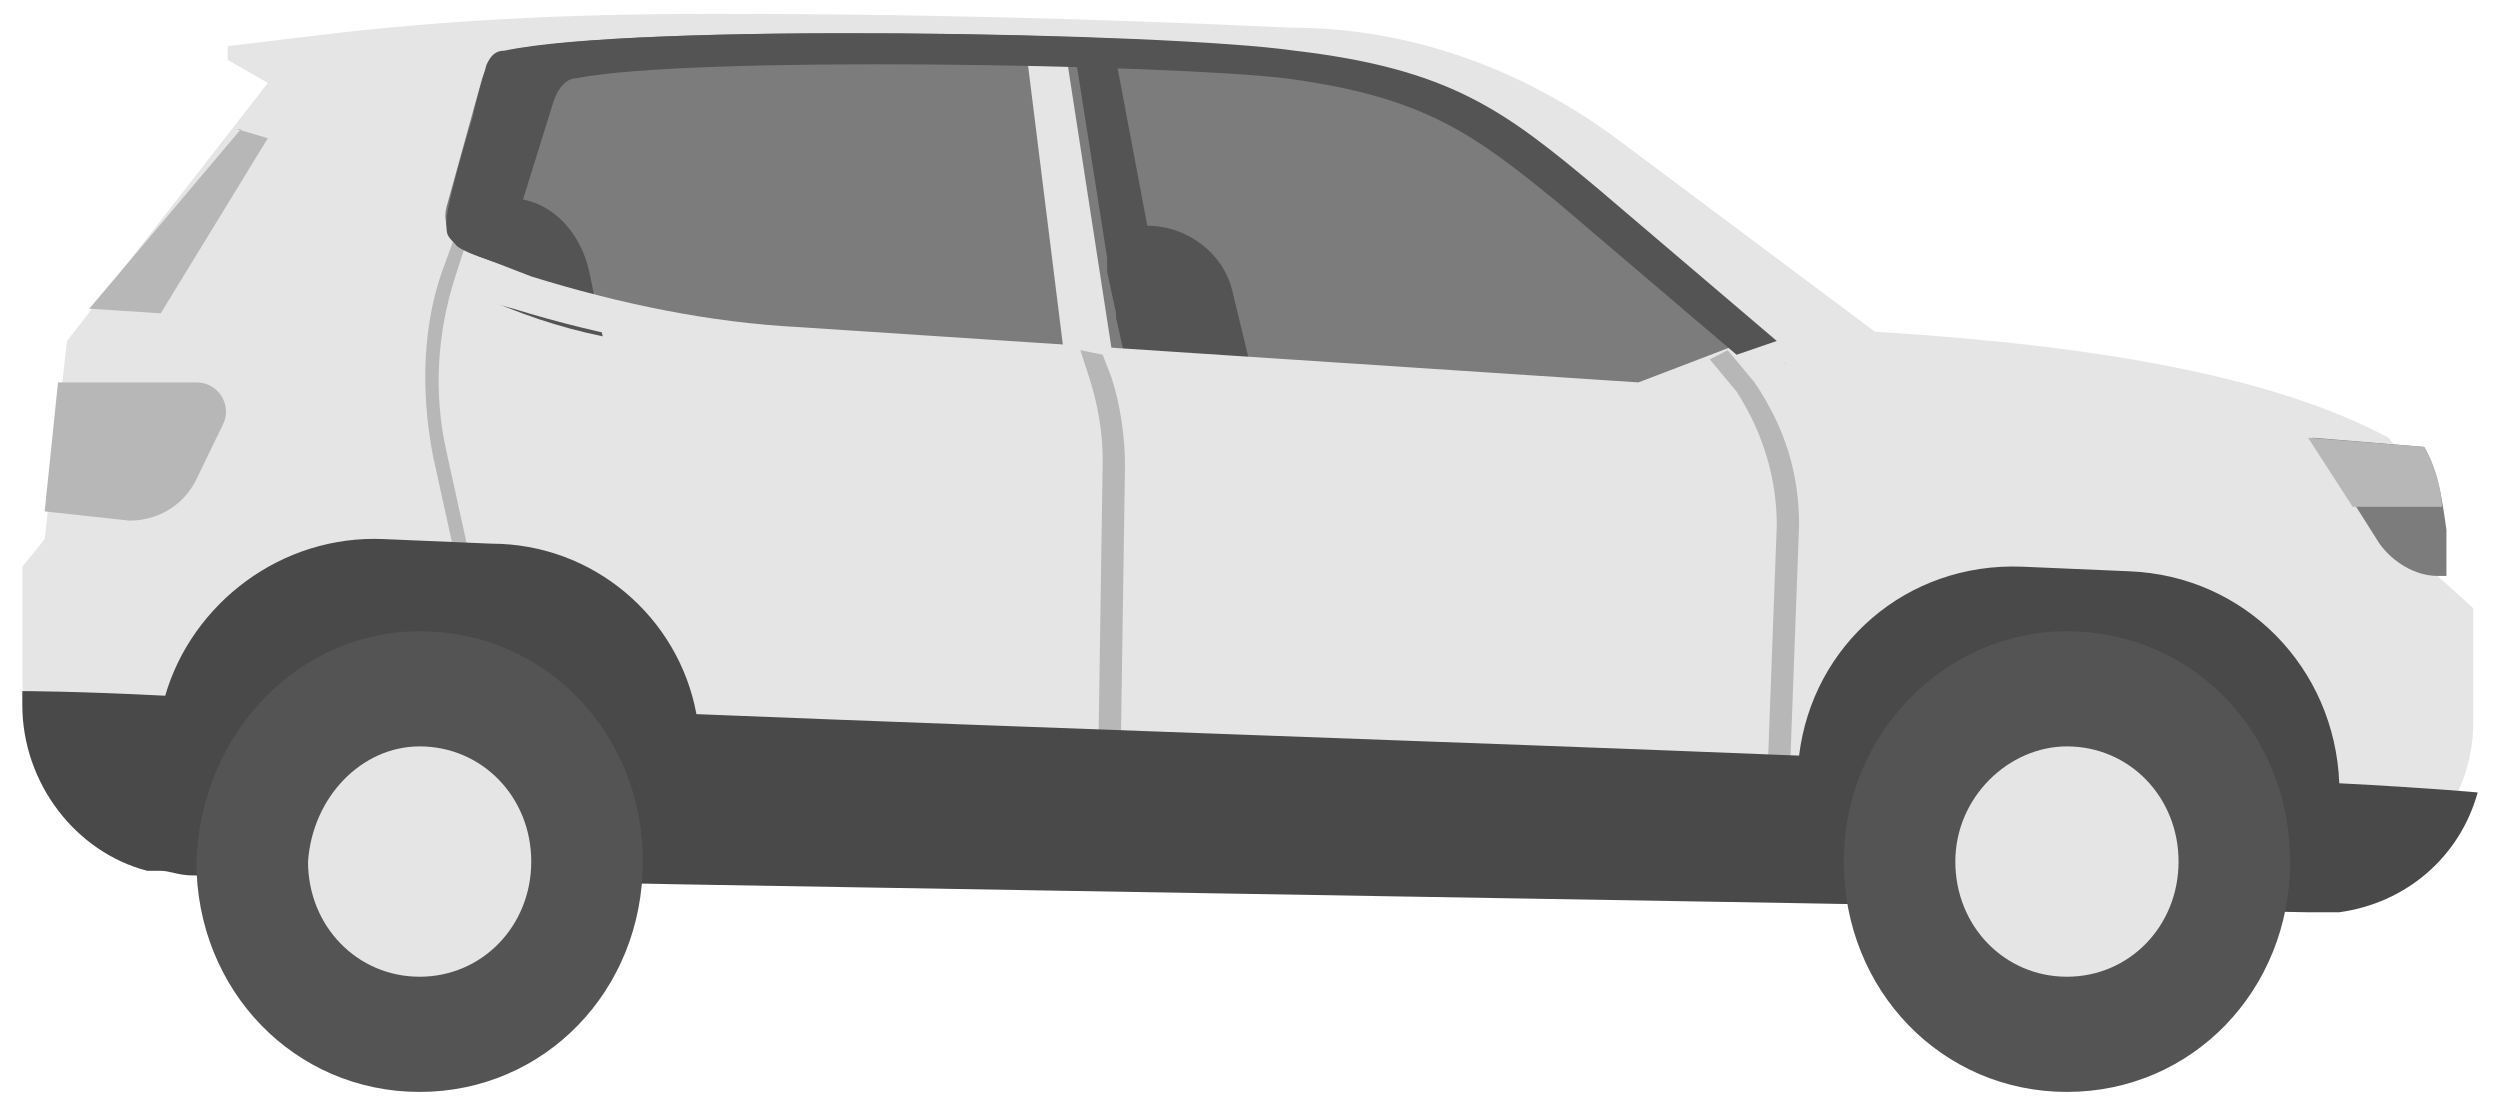 <?xml version="1.0" encoding="UTF-8"?>
<svg width="52px" height="23px" viewBox="0 0 52 23" version="1.1" xmlns="http://www.w3.org/2000/svg" xmlns:xlink="http://www.w3.org/1999/xlink">
    <!-- Generator: Sketch 47.1 (45422) - http://www.bohemiancoding.com/sketch -->
    <title>SUV@1.5x</title>
    <desc>Created with Sketch.</desc>
    <defs></defs>
    <g id="01-Design:-Flow-and-UI" stroke="none" stroke-width="1" fill="none" fill-rule="evenodd">
        <g id="01.02-(Low-Severity-DTC,-Low-Battery)-Copy-3" transform="translate(-19, -864)">
            <g id="SUV" transform="translate(19, 864)">
                <g id="Layer_1">
                    <g id="Group">
                        <path d="M0.464,11.787 L0.464,14.088 C0.464,16.1 2.043,17.729 3.993,17.729 L47.821,18.4 L48.1,18.4 C49.957,18.4 51.443,16.867 51.443,15.046 L51.443,12.65 L50.7,11.979 C50.607,10.733 50.236,9.775 49.679,9.104 C47.357,7.858 43.736,7.188 39,6.9 L33.614,2.875 C31.664,1.438 29.343,0.575 26.836,0.575 C22.75,0.383 18.757,0.287 14.857,0.287 C12.257,0.287 9.75,0.383 7.15,0.671 L4.736,0.958 L4.736,1.246 L5.571,1.725 L1.393,7.092 L0.929,11.213 L0.464,11.787 Z M10.029,3.929 L10.679,1.725 C10.771,1.533 10.957,1.342 11.143,1.246 C13.65,0.767 23.957,0.958 26.464,1.246 C29.436,1.629 30.55,2.204 32.314,3.546 L36.214,6.708 L34.821,7.188 L17.271,6.037 C15.414,5.942 13.557,5.558 11.793,4.983 L10.307,4.504 C10.121,4.6 9.936,4.217 10.029,3.929 Z" id="Shape" fill="#E5E5E5"></path>
                        <path d="M9.286,4.312 L10.029,1.629 C10.121,1.342 10.307,1.15 10.586,1.054 C13.279,0.479 23.957,0.671 26.557,1.054 C29.714,1.438 31.107,2.492 33.057,4.121 L37.143,7.571 L35.379,8.338 L16.993,6.996 C15.043,6.9 13.093,6.421 11.236,5.75 L9.75,5.175 C9.379,5.079 9.193,4.696 9.286,4.312" id="Shape" fill="#7C7C7C"></path>
                        <path d="M26,7.858 L26,7.571 L25.629,6.037 C25.443,5.271 24.7,4.696 23.864,4.696 L23.864,4.696 L23.214,1.246 L22.379,1.246 L23.029,5.367 L23.029,5.654 L23.214,6.517 L23.214,6.612 L23.214,6.612 L23.493,7.858 L26,7.858 Z" id="Shape" fill="#545454"></path>
                        <path d="M9.936,6.133 C10.771,6.517 11.607,6.804 12.536,6.996 L12.257,5.654 C12.071,4.792 11.421,4.121 10.586,4.121 L10.493,4.121 C10.029,4.121 9.657,4.6 9.75,5.175 L9.936,6.133 Z" id="Shape" fill="#545454"></path>
                        <polygon id="Shape" fill="#B7B7B7" points="5.014 2.683 4.921 2.683 5.571 2.875 3.343 6.517 1.857 6.421"></polygon>
                        <path d="M50.421,9.296 C50.7,9.775 50.793,10.35 50.886,11.021 L50.886,11.979 L50.7,11.979 C50.236,11.979 49.771,11.692 49.493,11.308 L48.1,9.104 L50.421,9.296 Z" id="Shape" fill="#7C7C7C"></path>
                        <path d="M50.793,10.542 C50.793,10.158 50.607,9.583 50.421,9.296 L48.007,9.104 L48.936,10.542 L50.793,10.542 Z" id="Shape" fill="#B7B7B7"></path>
                        <path d="M0.929,10.637 L1.207,7.954 L4.086,7.954 C4.55,7.954 4.829,8.433 4.643,8.817 L4.086,9.967 C3.807,10.542 3.25,10.829 2.693,10.829 L0.929,10.637 Z" id="Shape" fill="#B7B7B7"></path>
                        <polygon id="Shape" fill="#E5E5E5" points="22.193 1.246 21.357 1.15 22.193 7.858 23.214 7.858"></polygon>
                        <path d="M9.286,4.025 C9.193,4.408 9.286,5.079 9.564,5.175 L11.05,5.75 C12.907,6.325 14.764,6.708 16.621,6.804 L34.079,7.954 L36.586,6.996 C38.443,8.338 35.75,9.296 34.729,8.625 L16.529,7.475 C14.579,7.379 12.536,6.996 10.679,6.421 L9.286,6.037 C8.914,5.942 8.543,5.654 8.357,5.271 C8.171,4.888 8.171,4.504 8.264,4.121 L9.286,4.025 Z" id="Shape" fill="#E5E5E5"></path>
                        <path d="M22.843,15.812 L22.936,9.583 C22.936,9.008 22.843,8.433 22.657,7.858 L22.471,7.283 L22.936,7.379 L23.121,7.858 C23.307,8.433 23.4,9.104 23.4,9.679 L23.307,15.908 L22.843,15.812 Z" id="Shape" fill="#B7B7B7"></path>
                        <path d="M9.471,11.596 L9.007,9.488 C8.729,8.05 8.821,6.708 9.193,5.654 L9.471,4.888 L9.657,5.175 L9.471,5.75 C9.1,6.9 9.007,8.146 9.286,9.392 L9.75,11.5 L9.471,11.596 Z" id="Shape" fill="#B7B7B7"></path>
                        <path d="M9.286,4.6 C9.286,4.217 9.843,2.396 9.843,2.396 C9.843,2.3 10.121,1.342 10.121,1.342 C10.214,1.15 10.307,1.054 10.493,1.054 C13.186,0.479 24.236,0.671 26.929,1.054 C30.179,1.438 31.293,2.3 33.243,3.929 L36.957,7.092 L36.121,7.379 L32.407,4.217 C30.643,2.779 29.621,2.013 26.743,1.629 C24.329,1.342 14.393,1.15 11.979,1.629 C11.793,1.629 11.607,1.821 11.514,2.108 L10.679,4.792 C10.586,5.175 10.679,5.558 10.957,5.654 C10.957,5.654 9.564,5.271 9.471,5.079 C9.286,4.888 9.286,4.888 9.286,4.6 Z" id="Shape" fill="#545454"></path>
                        <path d="M37.236,15.908 L36.771,15.908 L36.957,10.925 C36.957,9.967 36.679,9.008 36.121,8.146 L35.564,7.475 L35.936,7.283 L36.493,7.954 C37.143,8.912 37.421,9.871 37.421,10.925 L37.236,15.908 Z" id="Shape" fill="#B7B7B7"></path>
                        <path d="M51.536,16.483 C51.536,16.483 50.514,16.387 48.657,16.292 C48.564,13.896 46.707,11.979 44.293,11.883 L42.064,11.787 C39.65,11.692 37.7,13.417 37.421,15.717 C30.271,15.429 21.636,15.142 14.486,14.854 C14.114,12.842 12.35,11.308 10.214,11.308 L7.986,11.213 C5.85,11.117 3.993,12.554 3.436,14.471 C1.579,14.375 0.464,14.375 0.464,14.375 L0.464,14.662 C0.464,16.292 1.579,17.729 3.064,18.113 L3.064,18.113 L3.157,18.113 L3.343,18.113 C3.529,18.113 3.714,18.208 3.993,18.208 L14.486,18.4 L14.486,18.4 L37.236,18.783 L37.236,18.783 L48.007,18.975 L48.193,18.975 L48.286,18.975 L48.286,18.975 L48.657,18.975 L48.657,18.975 C50.05,18.783 51.164,17.825 51.536,16.483 Z" id="Shape" fill="#494949"></path>
                        <g transform="translate(3.714, 12.458)" id="Shape">
                            <path d="M0.371,5.463 C0.371,8.146 2.414,10.254 5.014,10.254 C7.614,10.254 9.657,8.146 9.657,5.463 C9.657,2.779 7.614,0.671 5.014,0.671 C2.507,0.671 0.464,2.779 0.371,5.463" fill="#545454"></path>
                            <path d="M2.693,5.463 C2.693,6.804 3.714,7.858 5.014,7.858 C6.314,7.858 7.336,6.804 7.336,5.463 C7.336,4.121 6.314,3.067 5.014,3.067 C3.807,3.067 2.786,4.121 2.693,5.463" fill="#E5E5E5"></path>
                        </g>
                        <g transform="translate(38.071, 12.458)" id="Shape">
                            <path d="M0.279,5.463 C0.279,8.146 2.321,10.254 4.921,10.254 C7.521,10.254 9.564,8.146 9.564,5.463 C9.564,2.779 7.521,0.671 4.921,0.671 C2.414,0.671 0.279,2.779 0.279,5.463" fill="#545454"></path>
                            <path d="M2.6,5.463 C2.6,6.804 3.621,7.858 4.921,7.858 C6.221,7.858 7.243,6.804 7.243,5.463 C7.243,4.121 6.221,3.067 4.921,3.067 C3.714,3.067 2.6,4.121 2.6,5.463" fill="#E5E5E5"></path>
                        </g>
                    </g>
                </g>
            </g>
        </g>
    </g>
</svg>